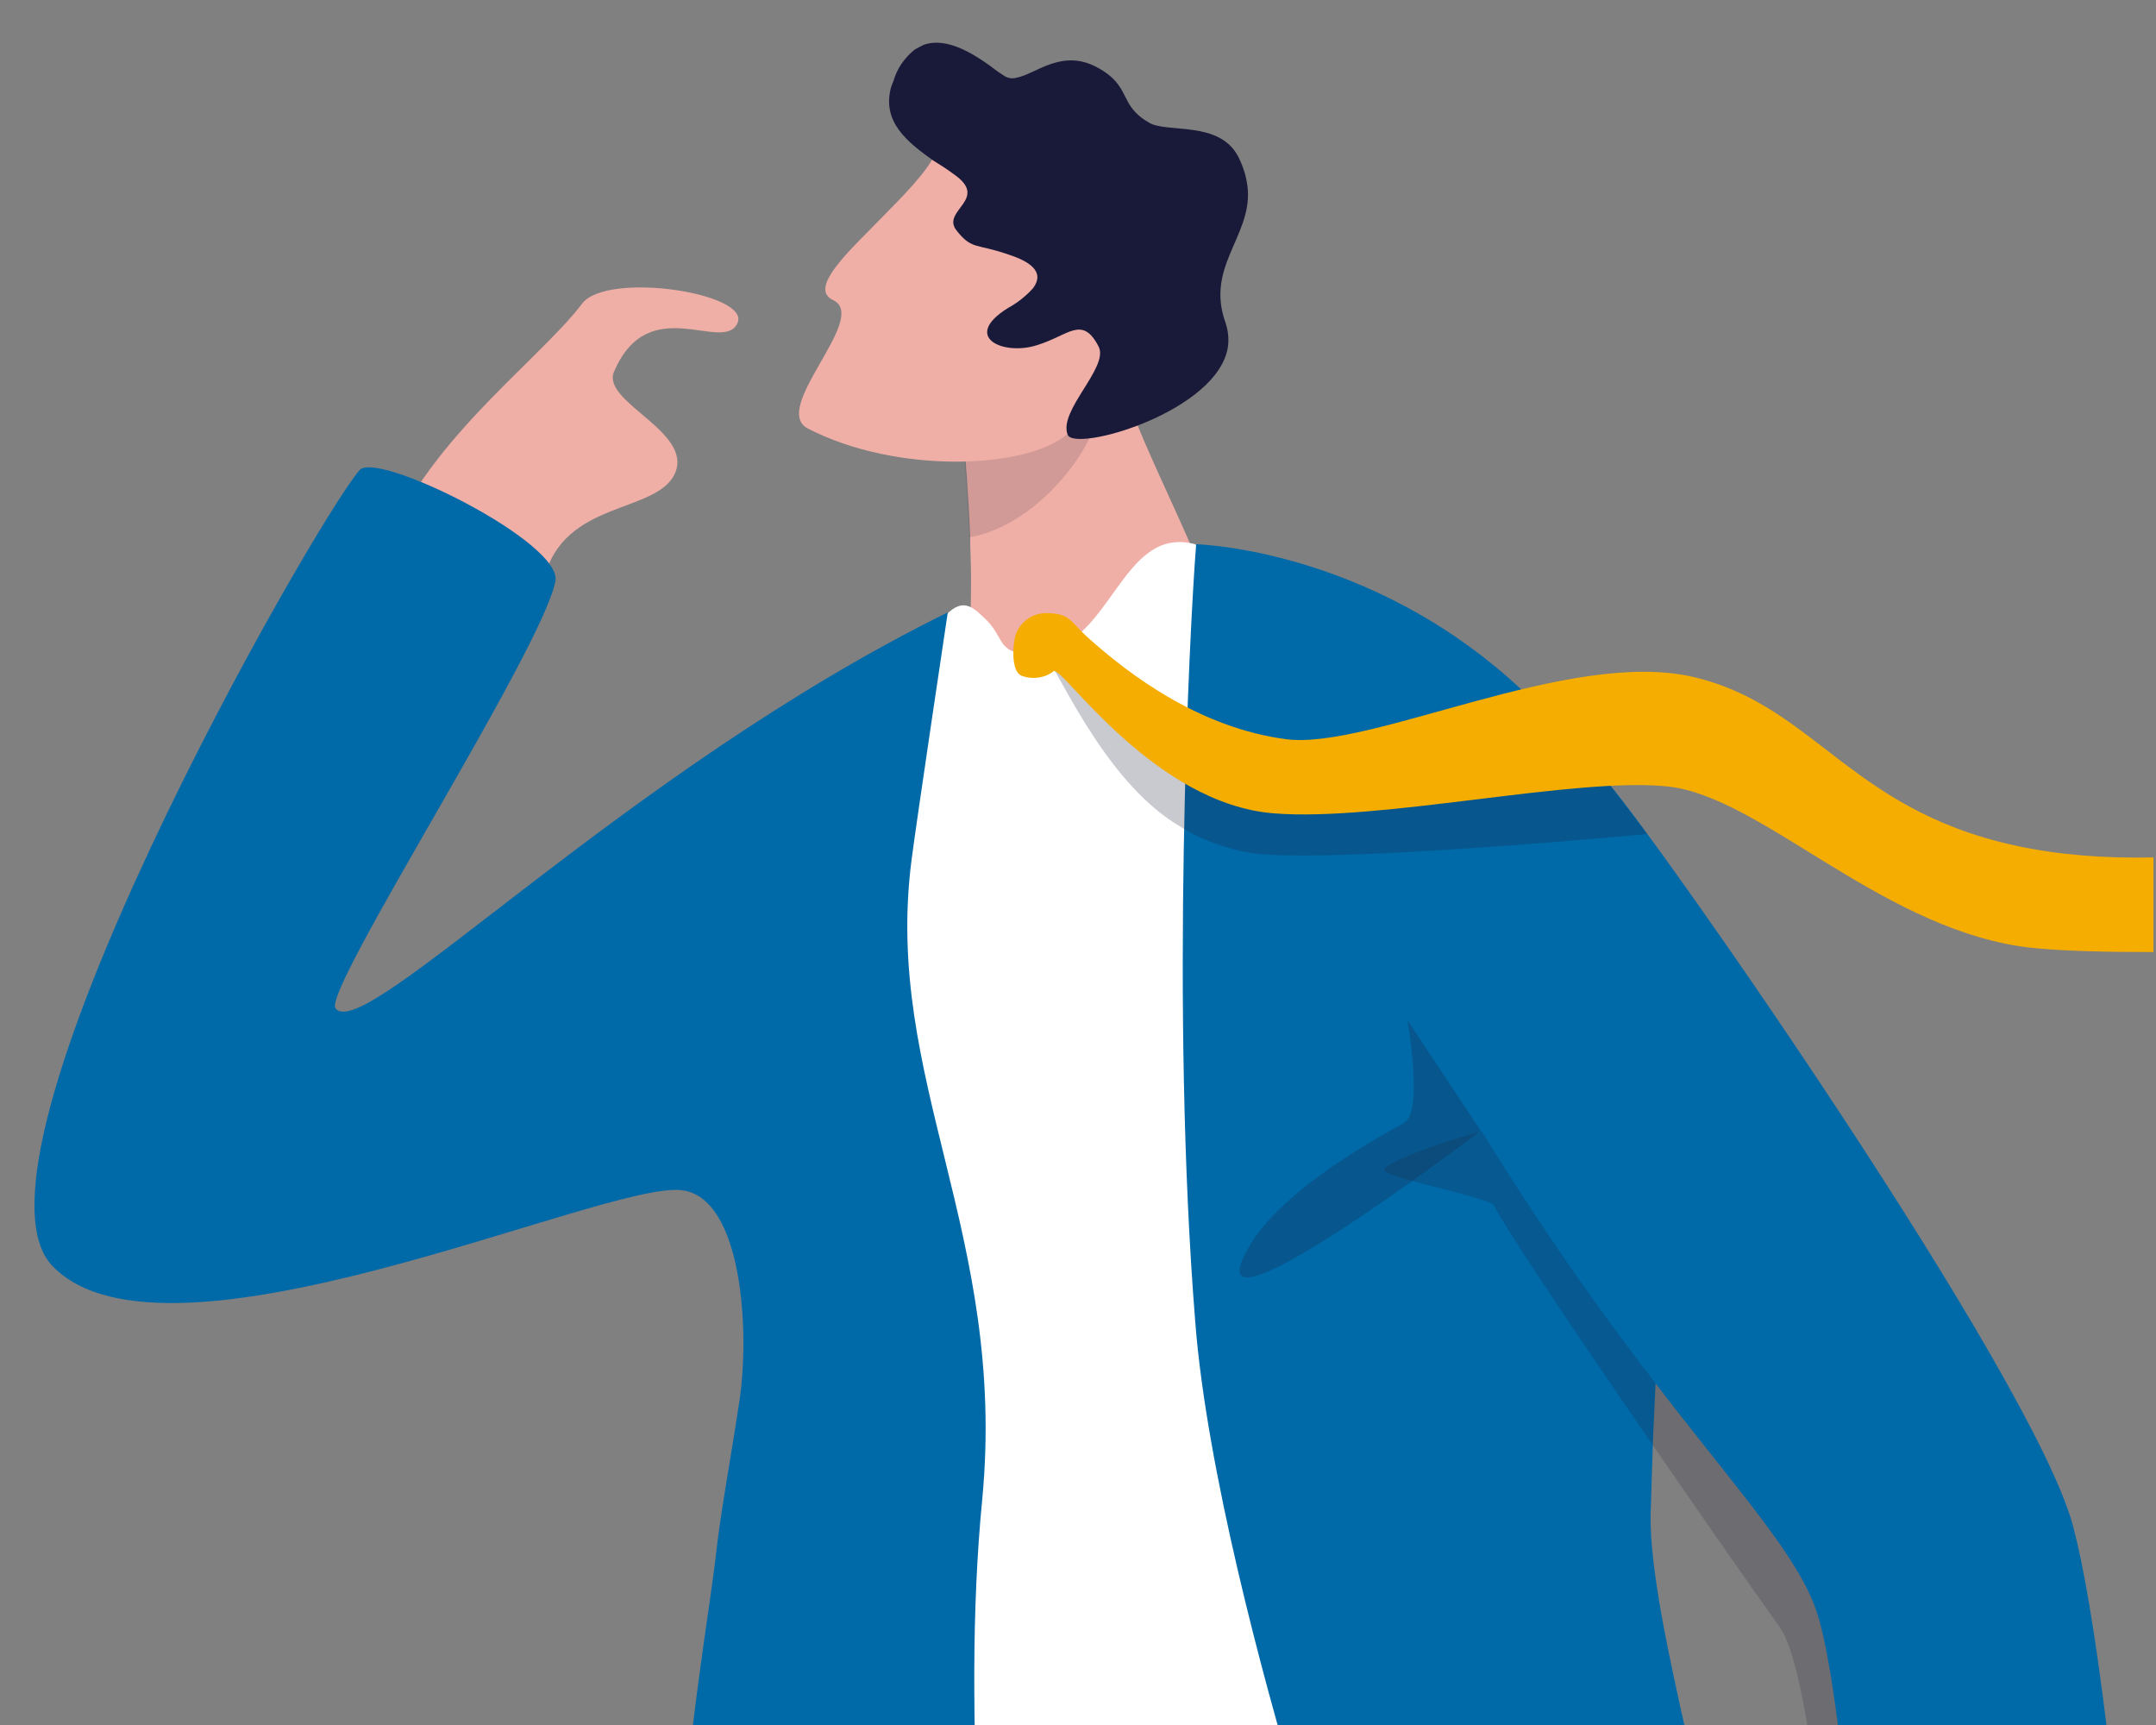 <?xml version="1.0" encoding="utf-8"?>
<!-- Generator: Adobe Illustrator 25.3.1, SVG Export Plug-In . SVG Version: 6.00 Build 0)  -->
<svg version="1.1" id="圖層_1" xmlns="http://www.w3.org/2000/svg" xmlns:xlink="http://www.w3.org/1999/xlink" x="0px" y="0px"
	 viewBox="0 0 250 200" style="enable-background:new 0 0 250 200;" xml:space="preserve">
<rect x="0" y="0" width="250" height="200" fill="#808080" stroke="none"/>
<style type="text/css">
	.st0{clip-path:url(#SVGID_2_);}
	.st1{fill:#EFAEA6;}
	.st2{opacity:0.14;fill:#1F1F3B;enable-background:new    ;}
	.st3{fill:#191939;}
	.st4{fill:#FFFFFF;}
	.st5{fill:#0069A8;}
	.st6{opacity:0.24;fill:#1F1F3B;enable-background:new    ;}
	.st7{opacity:0.2;fill:#1F1F3B;enable-background:new    ;}
	.st8{fill:#F4AD00;}
</style>
<g id="圖層_2_1_">
	<g id="artwork">
		<g>
			<defs>
				<rect id="SVGID_1_" x="0.4" width="249.3" height="200"/>
			</defs>
			<clipPath id="SVGID_2_">
				<use xlink:href="#SVGID_1_"  style="overflow:visible;"/>
			</clipPath>
			<g class="st0">
				<g>
					<path class="st1" d="M142.8,78.1l-19.2,6.7c0,0-18.8,6.3-15.8,1.5c3.9-6.4,2.5-3.3,3.8-7.4c0.8-2.5,1-7,1-11.8
						c0-1.6-0.1-3.2-0.1-4.8c-0.2-5-0.6-9.7-0.8-12.4c-0.1-1.4-0.2-2.2-0.2-2.2l-0.5-1.5l5.4-18.7c0,0,11.4,7.3,13.5,15.9
						C131.6,51.3,142.4,69.3,142.8,78.1z"/>
					<path class="st2" d="M112.4,62.3c-0.2-5-0.6-9.7-0.8-12.4l4.4-2.5c0,0,8.8-3.6,10.8-1.6C129.4,48.4,121.7,60.7,112.4,62.3z"/>
					<path class="st1" d="M134.5,30.2c0,0-1.3,3-3,6.8c-2.1,4.6-5,10.3-7.2,12.8c-0.2,0.2-0.3,0.4-0.5,0.5
						c-4.7,4.1-19.8,4.7-30.1-0.6c-4.5-2.3,7.2-12.9,2.9-14.9c-2.5-1.2,0.6-4.5,4.4-8.3c2.6-2.7,5.6-5.5,7.1-8l0.2-0.4L134.5,30.2z"
						/>
					<path class="st3" d="M142.1,37.4c0.3,0.9,0.4,1.8,0.3,2.7c-1,7.6-17.8,12.4-18.6,10.3l0,0c-1.1-2.8,4.8-7.8,3.6-10.2
						c-1.9-3.7-3.5-1.3-7.1-0.2c-3.9,1.3-8.9-0.9-3.4-4.3c1.1-0.6,2.1-1.4,2.9-2.3c1.4-1.9-0.4-3.1-2.9-3.9c-3.7-1.3-4.2-0.5-6-2.8
						s3.9-3.6-0.3-6.5c-0.8-0.6-1.6-1.1-2.4-1.6c-3.1-2.2-5.9-4.5-4.9-8.4c0.1-0.3,0.2-0.6,0.3-0.8c0.4-1.4,1.2-2.6,2.4-3.6
						c0.3-0.2,0.7-0.4,1.1-0.6l0,0c2.8-1,6.1,1.2,8.6,3.1l0.6,0.4c0.4,0.3,1,0.5,1.6,0.3c2.2-0.4,5.2-3.4,9.3-1.2
						c4.1,2.2,2.4,4.3,6,6.4c2.1,1.3,8.2-0.3,10.4,4c0.6,1.2,1,2.5,1.1,3.9C145,27.5,139.8,31,142.1,37.4z"/>
					<path class="st1" d="M44.1,66c3.1-13.2,18.3-24,23.4-30.8c2.9-3.8,19.7-1.2,18,2.3c-1.7,3.5-10.3-3.8-14.3,5.6
						c-1.5,3.5,9.1,6.9,7.1,11.7s-13,3.1-15.2,12.3C60.9,76.4,44.1,66,44.1,66z"/>
					<path class="st4" d="M138.6,63.1c-8.7-2.3-9.6,11.9-18.4,12.6c-4.6,0.4-3.6-1.6-5.8-3.8c-1.4-1.3-2.6-2.8-4.7-0.6
						c-43.4,44,1.8,154.8-3.8,162.5c-4.5,6.3,32.2,20.1,55.2,14.6c31.6-7.6,29.7-41.5,28.8-48c-0.9-6.5-21.3-116.6-21.3-116.6
						S152.7,75.5,138.6,63.1z"/>
					<path class="st5" d="M114.7,245.3c-0.2,8.5-1.3,14.7-4.5,17.6c-5.8,5.2-13.8,6.2-23.4-3.7c-0.5-0.6-1.1-1.2-1.5-1.8
						c-12.9-17.4-3.6-65.3-2.3-77c0.5-4.7,1.7-11.1,2.7-17.7c1.3-8.2,0.4-23.8-6.6-24.7c-8.8-1.2-59.8,22.5-73,8.8
						c-11.9-12.3,30.3-86.2,35.6-92.3c2-2.3,23.6,8.4,22.7,12.9c-1.6,8.1-27,47.4-25.5,49.5c3.2,4.3,33.4-27.4,71-45.9
						c0,0-3.7,24.7-4.2,28.7c-3.3,25.4,11.1,43.4,8.2,74.1c-1.3,13.2-1,26.6-0.5,38.8C114.1,225.1,114.9,236.4,114.7,245.3z"/>
					<path class="st5" d="M202.2,260.6c-13.8,8.5-32.2,8.8-44.4-3.9c-10.1-10.5,0.1-24.1-7.3-48.6c-4.1-13.6-10.6-37.9-11.9-54.8
						c-2.9-36-0.7-80.1,0.1-90.2c0,0,22,0.5,40,19.1c7.6,7.8,12.3,30.4,13.1,46.9c0.3,5.4,0.4,9.8,0.5,13.4c0.2,7.5,0,12.2-0.3,17.3
						c-0.1,2-0.2,4.2-0.3,6.5l0,0c-0.1,2.7-0.2,5.7-0.3,9.4c-0.1,6,2,16,4.5,26.9l0,0C201.6,226.9,209.6,256,202.2,260.6z"/>
					<path class="st6" d="M171.7,131.1l-8.5-12.8c0,0,1.9,10.6-0.4,11.9c-2.3,1.3-16.2,8.6-18.9,16.3
						C141.2,154.3,171.7,131.1,171.7,131.1z"/>
					<path class="st7" d="M182.5,128l-14.6,4.3c0,0-7.2,2.4-7.4,3.3c-0.2,0.9,11.2,3,12.7,4.1c2.3,4.7,26.4,39.5,33.2,49
						c5.9,8.3,8.4,77.3,11.4,78.3c6.1,2.1-3.8,12.3-2.3,14.4c1.5,2.1-1.5,1.7,3,0.8s10-21,10.2-21.9c0.2-0.9-4.2-63.8-7-66.6
						c-2.8-2.8-27.8-41.2-30.1-44.8C189.5,145.3,182.5,128,182.5,128z"/>
					<path class="st5" d="M161.9,113.9c24.6,45.6,44.6,60.9,48.7,72.8c4.4,12.9,6.7,70.8,7.3,74.1s30.5,2,31-4.2
						c0.3-3.9-3.6-61-8.5-79.6c-4.6-17.4-48-79.4-53.9-86.2s-31.3-9.7-31,2.5C155.7,100.6,157.9,107.7,161.9,113.9z"/>
					<path class="st6" d="M121.3,76.5c0.8-0.4,6.3,13.9,15.5,19.3c2.5,1.6,5.4,2.6,8.3,3.1c8.8,1.3,45.9-2.2,45.9-2.2l-5.4-7.1
						c0,0-34,1.8-38.5,0.9c-3.3-0.7-6.4-1.9-9.3-3.5c-5.3-2.9-9.7-6.8-12.9-10.2c-1.7-1.7-1.6-4.1-3.9-4.4
						C118.1,72,120.3,76.9,121.3,76.5z"/>
					<path class="st8" d="M117.6,74.4c0.2-2,2-3.5,4.1-3.3c0,0,0.1,0,0.1,0c2.2,0.1,2.4,1,4.1,2.6c5.3,4.8,13.4,10.7,23.2,12
						c9.8,1.3,32.9-10.6,47.3-7.2s18.3,16.1,39.1,19.9s43.9-4.2,50.1-3c6.2,1.2,9.9,2.6,9.6,5c-0.3,2.4-3.6,6.2-8,7.8
						c-4.4,1.6-43,3.1-53.1,1.5c-16.5-2.6-30-17.3-40.6-18.5c-10.6-1.2-33.4,4.1-45.8,3.1c-13.9-1.1-24.5-17-25.5-16.5
						c-1,0.8-2.4,1-3.6,0.6C117.4,78.1,117.4,75.7,117.6,74.4z"/>
				</g>
			</g>
		</g>
	</g>
</g>
</svg>
